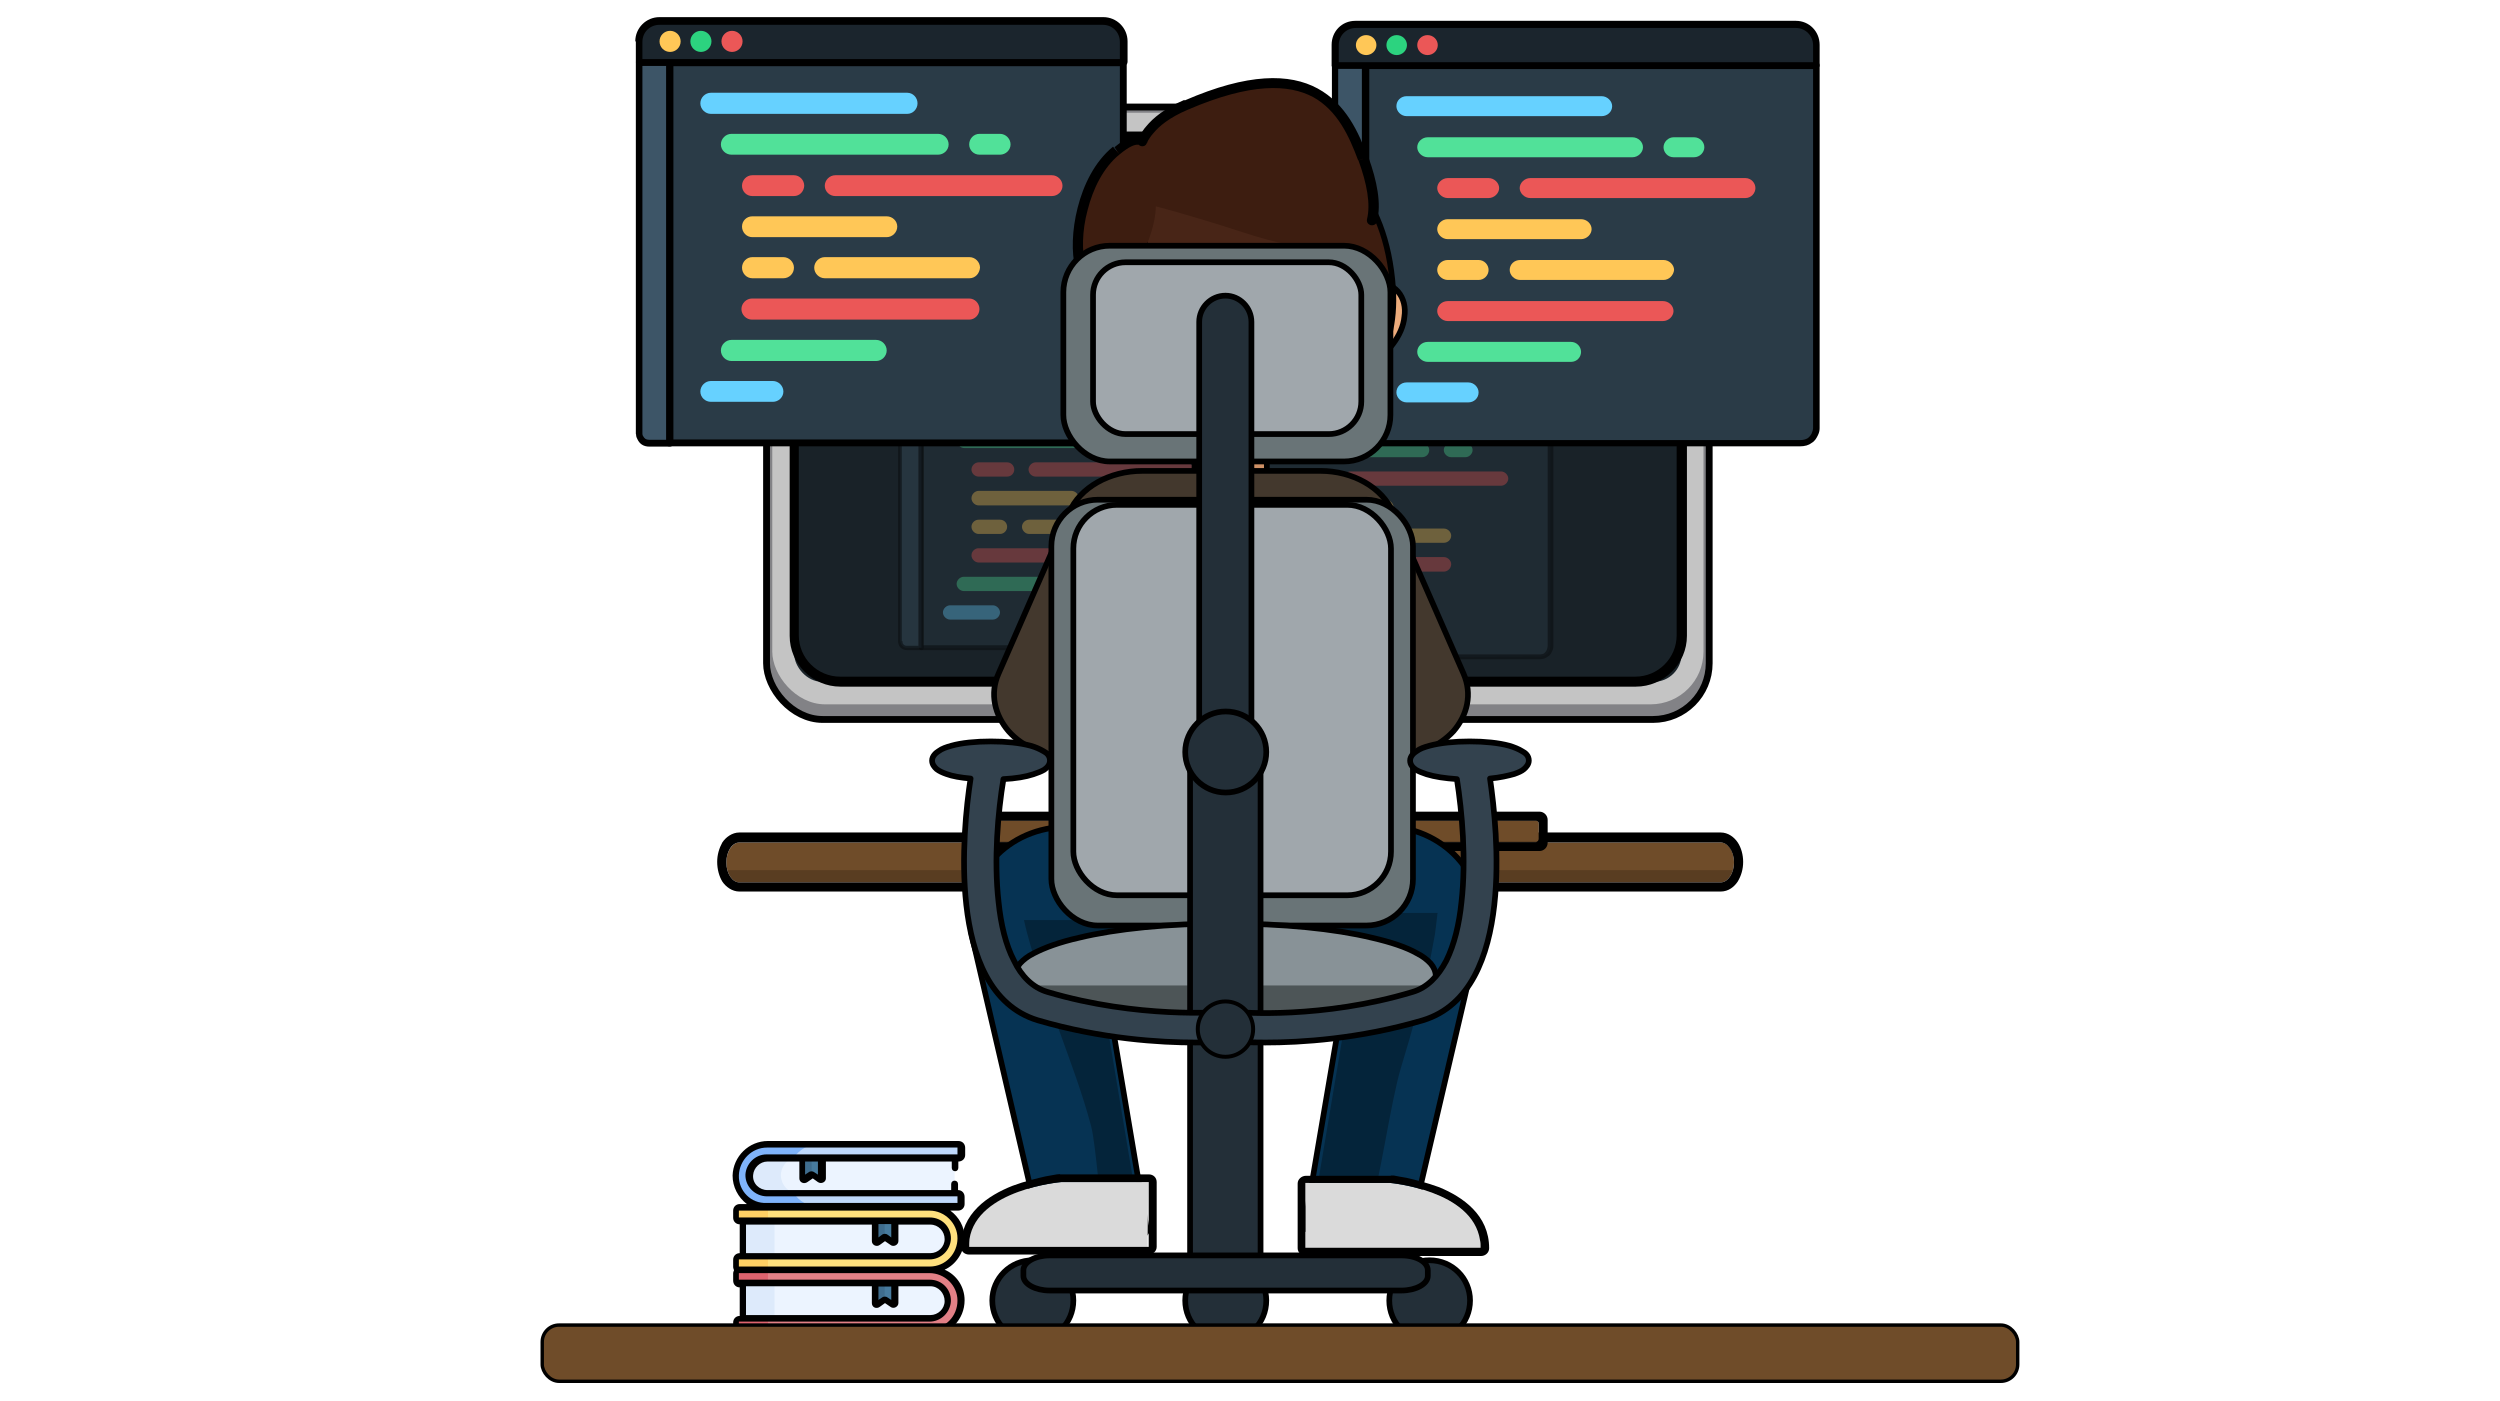 <svg version="1.2" xmlns="http://www.w3.org/2000/svg" viewBox="0 0 876 491" width="876" height="491"><defs><clipPath clipPathUnits="userSpaceOnUse" id="cp1"><path d="m0 0h876v491h-876z"/></clipPath></defs><style>.a{fill:#6f4c29}.b{opacity:.2}.c{fill:#828286;stroke:#000;stroke-width:2.4}.d{fill:#c4c4c4}.e{fill:#192228}.f{opacity:.6;fill:#2a3b47}.g{opacity:.6}.h{opacity:.6;fill:#3d5567}.i{opacity:.6;fill:#1b252d}.j{opacity:.6;fill:#66d1ff}.k{opacity:.6;fill:#51e199}.l{opacity:.6;fill:#eb5757}.m{opacity:.6;fill:#ffc757}.n{opacity:.6;fill:#2cd37f}.o{fill:#2a3b47}.p{fill:#3d5567}.q{fill:#1b252d}.r{fill:#66d1ff}.s{fill:#51e199}.t{fill:#eb5757}.u{fill:#ffc757}.v{fill:#2cd37f}.w{fill:#063353;stroke:#000;stroke-linejoin:round;stroke-width:2}.x{opacity:.3}.y{fill:#dadada}.z{fill:#edac7c}.A{fill:#f7a588}.B{fill:#cf9166}.C{fill:#edac7c;stroke:#000;stroke-linejoin:round;stroke-width:2}.D{fill:none;stroke:#000;stroke-linejoin:round;stroke-width:2}.E{fill:#482517}.F{fill:#3d1d10;stroke:#000;stroke-linejoin:round;stroke-width:2}.G{fill:#3d1d10}.H{fill:#43382d;stroke:#000;stroke-linejoin:round;stroke-width:2}.I{fill:#697477;stroke:#000;stroke-linejoin:round;stroke-width:2}.J{fill:#a0a7ac;stroke:#000;stroke-linejoin:round;stroke-width:2}.K{fill:#889297;stroke:#000;stroke-linejoin:round;stroke-width:2}.L{fill:#4d5557}.M{fill:#232f38;stroke:#000;stroke-linejoin:round;stroke-width:2}.N{fill:#33424e;stroke:#000;stroke-linejoin:round;stroke-width:2}.O{fill:#232f38;stroke:#000;stroke-linejoin:round;stroke-width:1.4}.P{fill:#ecf4ff}.Q{fill:#ddeafb}.R{fill:#477b9e}.S{fill:#3f6d8e}.T{fill:#bed8fb}.U{fill:#7fb3fa}.V{fill:#ffe07d}.W{fill:#ffd064}.X{fill:#e28086}.Y{fill:#dd636e}.Z{fill:#6f4c29;stroke:#000;stroke-width:1.2}</style><g clip-path="url(#cp1)"><path class="a" d="m254.5 302.2c0-3.8 2.1-7 4.6-7h343.8c2.7 0 4.7 3.2 4.7 7 0 3.9-2.2 7-4.7 7h-343.8c-2.5 0-4.6-3.1-4.6-7z"/><path fill-rule="evenodd" d="m251.3 302c0-2.5 0.7-4.8 1.8-6.8 1.2-1.8 3.4-3.5 6-3.5h343.8c2.7 0 4.8 1.7 6 3.5 1.2 1.8 1.9 4.3 1.9 6.8 0 2.6-0.7 4.9-1.9 6.9-1.2 1.8-3.2 3.5-6 3.5h-343.8c-2.6 0-4.8-1.7-6-3.5-1.1-1.8-1.8-4.3-1.8-6.9zm356.3 0.2c0-3.8-2.2-7-4.7-7h-343.8c-2.6 0-4.6 3.2-4.6 7 0 3.9 2.1 7 4.6 7h343.8c2.5 0 4.7-3.1 4.7-7z"/><path class="b" d="m607.2 304.9c-0.8 2.5-2.5 4.3-4.3 4.3h-343.8c-1.8 0-3.5-1.8-4.1-4.3z"/><rect class="a" x="344.1" y="287.5" width="195.1" height="7.5" rx="1"></rect><path fill-rule="evenodd" d="m340.9 287.3c0-1.6 1.3-2.9 2.9-2.9h195.6c1.6 0 2.9 1.3 2.9 2.9v8c0 1.6-1.3 2.9-2.9 2.9h-195.6c-1.6 0-2.9-1.3-2.9-2.9zm3.2 6.8c0 0.5 0.4 1 1 1h193.1c0.5 0 1-0.5 1-1v-5.5c0-0.6-0.5-1-1-1h-193.1c-0.6 0-1 0.4-1 1z"/><rect class="c" x="268.6" y="37.5" width="330.3" height="214.6" rx="19.7"></rect><rect class="d" x="270.6" y="39.5" width="326.3" height="207.3" rx="18.5"></rect><rect class="e" x="278.3" y="47.7" width="310.9" height="191.2" rx="9.7"></rect><path fill-rule="evenodd" d="m276.8 63.9c0-9.8 8-17.8 17.9-17.8h278.5c9.8 0 17.9 8 17.9 17.8v158.9c0 9.8-8.1 17.8-17.9 17.8h-278.7c-9.8 0-17.8-8-17.8-17.8v-158.9zm17.6-14.7c-8 0-14.5 6.5-14.5 14.5v158.9c0 8 6.5 14.5 14.5 14.5h278.6c8 0 14.5-6.5 14.5-14.5v-158.7c0-8-6.5-14.5-14.5-14.5h-278.6z"/><g style="opacity:.6"><path class="f" d="m505.8 230.3h-72.8v-92.5h110.3v88c0 0 0.2 4.3-4 4.3-6.1 0-33.5 0.2-33.5 0.2z"/><path fill-rule="evenodd" class="g" d="m432.4 137.7c0-0.5 0.3-0.9 0.8-0.9h110.3c0.5 0 0.8 0.4 0.8 0.9v88.8c0 0.5-0.1 1.1-0.5 1.8-0.3 0.7-0.6 1.3-1.5 1.8-0.6 0.5-1.6 0.9-2.8 0.9h-106.3c-0.5 0-0.8-0.4-0.8-0.9zm73.4 91.6h33.5c0.9 0 1.5-0.1 1.9-0.5 0.3-0.3 0.6-0.6 0.8-1.1 0.2-0.5 0.3-1 0.3-1.4v-87.9h-108.6v90.8h72.1z"/><path class="h" d="m433.2 137.7v92.4h-5c-2.4 0-2.5-2.5-2.5-2.5v-89.9z"/><path fill-rule="evenodd" class="g" d="m424.8 137.7c0-0.5 0.4-0.9 0.9-0.9h7.5c0.5 0 0.8 0.4 0.8 0.9v92.4c0 0.5-0.3 0.9-0.8 0.9h-5c-1.5 0-2.5-0.9-2.9-1.7-0.1-0.3-0.3-0.8-0.3-1v-90.6zm1.7 89.9v0.2c0 0.2 0.1 0.3 0.1 0.7 0.2 0.3 0.7 0.8 1.4 0.8h4.2v-90.8h-5.9v89.1z"/><path class="i" d="m543.3 137.7h-117.8v-5c0-2.9 2.2-5 5-5h107.8c2.9 0 5 2.1 5 5z"/><path fill-rule="evenodd" class="g" d="m424.8 132.7c0-3.2 2.7-5.9 5.9-5.9h107.8c3.3 0 5.8 2.7 5.8 5.9v5c0 0.5-0.3 0.8-0.8 0.8h-117.8c-0.5 0-0.9-0.3-0.9-0.8zm5.9-4.2c-2.4 0-4.2 1.8-4.2 4.2v4.1h116.2v-4.1c0-2.4-1.9-4.2-4.2-4.2z"/><path class="j" d="m490.8 150.2h-47.8c-1.3 0-2.5-1.2-2.5-2.5 0-1.4 1.2-2.5 2.5-2.5h47.8c1.3 0 2.5 1.1 2.5 2.5 0 1.3-1 2.5-2.5 2.5z"/><path class="k" d="m498.3 160.2h-50.3c-1.3 0-2.5-1.2-2.5-2.5 0-1.3 1.2-2.5 2.5-2.5h50.3c1.3 0 2.5 1.2 2.5 2.5 0 1.3-1 2.5-2.5 2.5zm-15 50.1h-35.1c-1.3 0-2.5-1.2-2.5-2.5 0-1.4 1.2-2.5 2.5-2.5h35.1c1.3 0 2.5 1.1 2.5 2.5 0 1.3-1 2.5-2.5 2.5zm30.2-50.1h-5c-1.4 0-2.6-1.2-2.6-2.5 0-1.3 1.2-2.5 2.6-2.5h5c1.3 0 2.5 1.2 2.5 2.5 0 1.3-1.2 2.5-2.5 2.5z"/><path class="j" d="m458.2 220.3h-15c-1.3 0-2.5-1.2-2.5-2.5 0-1.4 1.2-2.5 2.5-2.5h15c1.4 0 2.5 1.1 2.5 2.5 0 1.3-1.1 2.5-2.5 2.5z"/><path class="l" d="m526 170.2h-52.8c-1.3 0-2.5-1.2-2.5-2.5 0-1.3 1.2-2.5 2.5-2.5h52.8c1.3 0 2.5 1.2 2.5 2.5 0 1.3-1.2 2.5-2.5 2.5z"/><path class="m" d="m485.8 180.2h-32.6c-1.3 0-2.5-1.1-2.5-2.5 0-1.3 1.2-2.5 2.5-2.5h32.6c1.3 0 2.5 1.2 2.5 2.5 0 1.4-1 2.5-2.5 2.5z"/><path class="l" d="m505.9 200.3h-52.7c-1.3 0-2.5-1.2-2.5-2.6 0-1.3 1.2-2.5 2.5-2.5h52.7c1.4 0 2.6 1.2 2.6 2.5 0 1.4-1.2 2.6-2.6 2.6z"/><path class="m" d="m505.9 190.2h-35c-1.3 0-2.5-1.1-2.5-2.5 0-1.3 1.2-2.5 2.5-2.5h35c1.4 0 2.6 1.2 2.6 2.5 0 1.4-1.2 2.5-2.6 2.5zm-45.2 0h-7.5c-1.3 0-2.5-1.1-2.5-2.5 0-1.3 1.2-2.5 2.5-2.5h7.5c1.4 0 2.5 1.2 2.5 2.5 0 1.4-1.1 2.5-2.5 2.5z"/><path class="l" d="m463.2 170.2h-10c-1.3 0-2.5-1.2-2.5-2.5 0-1.3 1.2-2.5 2.5-2.5h10c1.4 0 2.5 1.2 2.5 2.5 0 1.3-1.1 2.5-2.5 2.5z"/><circle class="m" cx="433.2" cy="132.7" r="2.5"/><circle class="n" cx="440.7" cy="132.7" r="2.5"/><circle class="l" cx="448.2" cy="132.7" r="2.5"/></g><g style="opacity:.6"><path class="f" d="m395.6 227.1h-72.7v-92.4h110.3v88.1c0 0 0.2 4.3-4 4.3z"/><path fill-rule="evenodd" class="g" d="m322 134.5c0-0.5 0.4-0.8 0.9-0.8h110.3c0.5 0 0.8 0.3 0.8 0.8v88.8c0 0.5-0.1 1.1-0.5 1.8-0.3 0.7-0.6 1.4-1.5 1.9-0.6 0.5-1.6 0.8-2.8 0.8h-106.3c-0.5 0-0.9-0.3-0.9-0.8zm73.6 91.7h33.6c0.8 0 1.5-0.1 1.8-0.5 0.5-0.3 0.7-0.6 0.9-1.1 0.1-0.5 0.3-0.9 0.3-1.4v-87.9h-108.7v90.8h72.1z"/><path class="h" d="m322.9 134.5v92.5h-5c-2.4 0-2.5-2.6-2.5-2.6v-89.9z"/><path fill-rule="evenodd" class="g" d="m314.5 134.5c0-0.5 0.4-0.8 0.9-0.8h7.5c0.5 0 0.8 0.3 0.8 0.8v92.5c0 0.5-0.3 0.8-0.8 0.8h-5c-1.5 0-2.5-0.8-2.9-1.7-0.1-0.3-0.3-0.8-0.3-1v-90.6zm1.7 90.1v0.2c0 0.1 0.1 0.3 0.1 0.6 0.2 0.4 0.7 0.9 1.4 0.9h4.1v-90.8h-5.8v89.1z"/><path class="i" d="m433.2 134.5h-117.8v-5c0-2.8 2.1-5 5-5h107.8c2.8 0 5 2.2 5 5z"/><path fill-rule="evenodd" class="g" d="m314.5 129.5c0-3.2 2.7-5.8 5.9-5.8h107.8c3.2 0 5.8 2.6 5.8 5.8v5c0 0.5-0.3 0.8-0.8 0.8h-117.8c-0.5 0-0.9-0.3-0.9-0.8zm5.9-4c-2.4 0-4.2 1.8-4.2 4.2v4.1h116.2v-4.1c0-2.4-1.9-4.2-4.2-4.2z"/><path class="j" d="m380.5 147h-47.8c-1.3 0-2.5-1.2-2.5-2.5 0-1.3 1.2-2.5 2.5-2.5h47.8c1.3 0 2.5 1.2 2.5 2.5 0.1 1.3-1 2.5-2.5 2.5z"/><path class="k" d="m388.1 157h-50.2c-1.3 0-2.5-1.1-2.5-2.5 0-1.3 1.2-2.5 2.5-2.5h50.2c1.4 0 2.5 1.2 2.5 2.5 0 1.4-1.1 2.5-2.5 2.5zm-15.2 50.1h-35.2c-1.3 0-2.5-1.2-2.5-2.5 0-1.3 1.2-2.5 2.5-2.5h35.2c1.4 0 2.5 1.2 2.5 2.5 0 1.3-1 2.5-2.5 2.5zm30.3-50.1h-5.1c-1.3 0-2.5-1.1-2.5-2.5 0-1.3 1.2-2.5 2.5-2.5h5.1c1.3 0 2.5 1.2 2.5 2.5 0 1.4-1.2 2.5-2.5 2.5z"/><path class="j" d="m347.9 217.1h-15c-1.3 0-2.5-1.2-2.5-2.5 0-1.3 1.2-2.5 2.5-2.5h15c1.3 0 2.5 1.2 2.5 2.5 0 1.3-1.2 2.5-2.5 2.5z"/><path class="l" d="m415.7 167h-52.8c-1.3 0-2.5-1.1-2.5-2.5 0-1.3 1.2-2.5 2.5-2.5h52.8c1.3 0 2.5 1.2 2.5 2.5 0 1.4-1.2 2.5-2.5 2.5z"/><path class="m" d="m375.4 177.1h-32.5c-1.3 0-2.5-1.2-2.5-2.5 0-1.4 1.2-2.6 2.5-2.6h32.5c1.4 0 2.6 1.2 2.6 2.6 0 1.3-1 2.5-2.6 2.5z"/><path class="l" d="m395.6 197.1h-52.7c-1.3 0-2.5-1.2-2.5-2.5 0-1.4 1.2-2.5 2.5-2.5h52.7c1.4 0 2.5 1.1 2.5 2.5 0 1.3-1.1 2.5-2.5 2.5z"/><path class="m" d="m395.6 187.1h-35c-1.3 0-2.5-1.2-2.5-2.5 0-1.4 1.2-2.5 2.5-2.5h35c1.4 0 2.5 1.1 2.5 2.5 0 1.3-1.1 2.5-2.5 2.5zm-45.2 0h-7.5c-1.3 0-2.5-1.2-2.5-2.5 0-1.4 1.2-2.5 2.5-2.5h7.5c1.4 0 2.5 1.1 2.5 2.5 0 1.3-1.1 2.5-2.5 2.5z"/><path class="l" d="m352.9 167h-10c-1.3 0-2.5-1.1-2.5-2.5 0-1.3 1.2-2.5 2.5-2.5h10c1.4 0 2.5 1.2 2.5 2.5 0 1.4-1.1 2.5-2.5 2.5z"/><circle class="m" cx="322.9" cy="129.5" r="2.5"/><circle class="n" cx="330.4" cy="129.5" r="2.5"/><circle class="l" cx="337.9" cy="129.5" r="2.5"/></g><path class="o" d="m339.6 155.2h-105v-133.5h159v127.2c0 0 0.2 6.3-5.6 6.3z"/><path fill-rule="evenodd" d="m233.4 21.9c0-0.7 0.5-1.2 1.2-1.2h159c0.7 0 1.2 0.5 1.2 1.2v128.1c0 0.7-0.3 1.7-0.7 2.5-0.3 1-1 2-2.1 2.7-1 0.8-2.4 1.2-4.2 1.2h-153.4c-0.6 0-1.1-0.5-1.1-1.2v-133.3zm154.5 132.1c1.2 0 2.2-0.3 2.7-0.6 0.6-0.5 1-1 1.3-1.7 0.3-0.7 0.5-1.3 0.5-1.8v-126.7h-156.5v130.8z"/><path class="p" d="m234.8 21.9v133.5h-7.2c-3.3 0-3.7-3.7-3.7-3.7v-129.8z"/><path fill-rule="evenodd" d="m222.8 21.9c0-0.7 0.5-1.2 1.1-1.2h10.9c0.6 0 1.1 0.5 1.1 1.2v133.5c0 0.6-0.5 1.1-1.1 1.1h-7.2c-2.3 0-3.5-1.1-4.2-2.5-0.3-0.5-0.5-1.1-0.5-1.5 0-0.1 0-0.3-0.1-0.5zm2.3 130.2c0 0.3 0.2 0.7 0.3 0.8 0.4 0.7 0.9 1.2 2 1.2h6v-131h-8.3z"/><path class="q" d="m393.8 21.9h-169.9v-7.2c0-4 3.2-7.2 7.2-7.2h155.5c4 0 7.2 3.2 7.2 7.2z"/><path fill-rule="evenodd" d="m222.6 14.5c0-4.7 3.8-8.5 8.5-8.5h155.5c4.7 0 8.5 3.8 8.5 8.5v7.2c0 0.7-0.5 1.2-1.1 1.2h-170.1c-0.6 0-1.1-0.5-1.1-1.2v-7.2zm8.5-5.8c-3.4 0-6 2.6-6 6v6h167.3v-6c0-3.4-2.6-6-6-6z"/><path class="r" d="m317.9 39.9h-68.8c-2 0-3.7-1.7-3.7-3.7 0-2 1.7-3.7 3.7-3.7h68.8c2 0 3.6 1.7 3.6 3.7 0 2-1.6 3.7-3.6 3.7z"/><path class="s" d="m328.7 54.2h-72.4c-2 0-3.7-1.6-3.7-3.6 0-2 1.7-3.7 3.7-3.7h72.4c2 0 3.7 1.7 3.7 3.7 0 2-1.7 3.6-3.7 3.6zm-21.7 72.3h-50.7c-2 0-3.7-1.7-3.7-3.7 0-2 1.7-3.7 3.7-3.7h50.7c2 0 3.7 1.7 3.7 3.7 0 2-1.7 3.7-3.7 3.7zm43.4-72.3h-7.2c-2 0-3.6-1.6-3.6-3.6 0-2 1.6-3.7 3.6-3.7h7.2c2 0 3.7 1.7 3.7 3.7 0 2-1.7 3.6-3.7 3.6z"/><path class="r" d="m270.8 140.8h-21.7c-2 0-3.7-1.6-3.7-3.6 0-2 1.7-3.7 3.7-3.7h21.7c2 0 3.7 1.7 3.7 3.7 0 2-1.7 3.6-3.7 3.6z"/><path class="t" d="m368.6 68.7h-75.9c-2 0-3.7-1.6-3.7-3.6 0-2 1.7-3.7 3.7-3.7h75.9c2 0 3.7 1.7 3.7 3.7 0 2-1.7 3.6-3.7 3.6z"/><path class="u" d="m310.7 83.1h-47.1c-2 0-3.6-1.7-3.6-3.7 0-2 1.6-3.6 3.6-3.6h47.1c2 0 3.7 1.6 3.7 3.6 0 2-1.7 3.7-3.7 3.7z"/><path class="t" d="m339.6 112h-76.1c-2 0-3.7-1.7-3.7-3.7 0-2 1.7-3.7 3.7-3.7h76.1c2 0 3.6 1.7 3.6 3.7 0 2-1.6 3.7-3.6 3.7z"/><path class="u" d="m339.7 97.5h-50.7c-2 0-3.7-1.7-3.7-3.7 0-2 1.7-3.7 3.7-3.7h50.7c2 0 3.7 1.7 3.7 3.7-0.2 2.1-1.7 3.7-3.7 3.7zm-65.2 0h-10.9c-2 0-3.6-1.7-3.6-3.7 0-2 1.6-3.7 3.6-3.7h10.9c2 0 3.7 1.7 3.7 3.7 0 2.1-1.7 3.7-3.7 3.7z"/><path class="t" d="m278.2 68.7h-14.6c-2 0-3.6-1.6-3.6-3.6 0-2 1.6-3.7 3.6-3.7h14.6c2 0 3.6 1.7 3.6 3.7-0.1 2-1.6 3.6-3.6 3.6z"/><circle class="u" cx="234.8" cy="14.5" r="3.7"/><circle class="v" cx="245.6" cy="14.5" r="3.7"/><circle class="t" cx="256.5" cy="14.5" r="3.7"/><path class="o" d="m582.7 155.4h-104.1v-132.4h157.9v126c0 0 0.1 6.4-5.7 6.4z"/><path fill-rule="evenodd" d="m477.4 22.9c0-0.7 0.5-1.2 1.2-1.2h157.9c0.6 0 1.1 0.5 1.1 1.2v127.1c0 0.7-0.1 1.5-0.6 2.5-0.5 1-1 2-2.2 2.7-1 0.8-2.4 1.2-4.2 1.2h-152.2c-0.7 0-1.2-0.5-1.2-1.2v-132.3zm153.4 131.3c1.3 0 2-0.3 2.7-0.7 0.6-0.5 1-1 1.3-1.6 0.3-0.7 0.5-1.4 0.5-1.9v-125.8h-155.5v130z"/><path class="p" d="m478.6 22.9v132.5h-7.2c-3.3 0-3.7-3.5-3.7-3.5v-128.9h10.9z"/><path fill-rule="evenodd" d="m466.7 22.9c0-0.7 0.5-1.2 1.2-1.2h10.7c0.6 0 1.1 0.5 1.1 1.2v132.5c0 0.6-0.5 1.1-1.1 1.1h-7.2c-2.3 0-3.5-1.1-4.2-2.5-0.3-0.5-0.5-1.1-0.5-1.5zm2.4 128.9v0.3c0 0.3 0.1 0.7 0.3 0.8 0.3 0.7 0.8 1.2 2 1.2h5.8v-130h-8.3v127.7z"/><path class="q" d="m636.5 22.9h-168.6v-7.2c0-4 3.2-7.2 7.2-7.2h154.3c4 0 7.2 3.2 7.2 7.2v7.2z"/><path fill-rule="evenodd" d="m466.6 15.7c0-4.7 3.6-8.4 8.3-8.4h154.4c4.6 0 8.3 3.7 8.3 8.4v7.2c0 0.6-0.5 1.1-1.1 1.1h-168.8c-0.6 0-1.1-0.5-1.1-1.1zm8.5-5.9c-3.4 0-6 2.7-6 6v6h166.2v-6c0-3.3-2.7-6-6-6z"/><path class="r" d="m561.2 40.7h-68.3c-2 0-3.6-1.7-3.6-3.5 0-2 1.6-3.5 3.6-3.5h68.3c2 0 3.7 1.7 3.7 3.5 0 2-1.7 3.5-3.7 3.5z"/><path class="s" d="m572 55.1h-71.7c-2 0-3.7-1.7-3.7-3.5 0-1.9 1.7-3.5 3.7-3.5h71.7c2 0 3.7 1.6 3.7 3.5 0 1.8-1.7 3.5-3.7 3.5zm-21.5 71.7h-50.2c-2 0-3.7-1.6-3.7-3.5 0-2 1.7-3.5 3.7-3.5h50.2c2 0 3.5 1.7 3.5 3.5 0 1.9-1.5 3.5-3.5 3.5zm43.1-71.7h-7.2c-2 0-3.5-1.7-3.5-3.5 0-1.9 1.7-3.5 3.5-3.5h7.2c2 0 3.6 1.6 3.6 3.5 0 1.8-1.6 3.5-3.6 3.5z"/><path class="r" d="m514.5 141h-21.6c-2 0-3.6-1.7-3.6-3.5 0-2 1.6-3.5 3.6-3.5h21.6c2 0 3.6 1.7 3.6 3.5 0 2-1.6 3.5-3.6 3.5z"/><path class="t" d="m611.6 69.4h-75.4c-2 0-3.7-1.7-3.7-3.5 0-1.8 1.7-3.5 3.7-3.5h75.4c2 0 3.5 1.7 3.5 3.5 0 1.8-1.5 3.5-3.5 3.5z"/><path class="u" d="m554 83.8h-46.7c-2 0-3.7-1.7-3.7-3.5 0-1.9 1.7-3.5 3.7-3.5h46.7c2 0 3.7 1.6 3.7 3.5 0 1.8-1.7 3.5-3.7 3.5z"/><path class="t" d="m582.7 112.5h-75.4c-2 0-3.7-1.7-3.7-3.5 0-2 1.7-3.5 3.7-3.5h75.4c2 0 3.7 1.6 3.7 3.5 0 1.8-1.7 3.5-3.7 3.5z"/><path class="u" d="m582.9 98.1h-50.2c-2.1 0-3.7-1.7-3.7-3.5 0-2 1.6-3.5 3.7-3.5h50.2c2 0 3.7 1.7 3.7 3.5-0.2 1.8-1.7 3.5-3.7 3.5zm-64.8 0h-10.8c-2 0-3.7-1.7-3.7-3.5 0-2 1.7-3.5 3.7-3.5h10.8c2 0 3.5 1.7 3.5 3.5 0 1.8-1.5 3.5-3.5 3.5z"/><path class="t" d="m521.6 69.4h-14.3c-2 0-3.7-1.7-3.7-3.5 0-1.8 1.7-3.5 3.7-3.5h14.3c2 0 3.7 1.7 3.7 3.5 0 1.8-1.7 3.5-3.7 3.5z"/><ellipse class="u" cx="478.7" cy="15.8" rx="3.6" ry="3.5"/><ellipse class="v" cx="489.4" cy="15.8" rx="3.6" ry="3.5"/><ellipse class="t" cx="500.2" cy="15.8" rx="3.6" ry="3.5"/><path fill-rule="evenodd" class="w" d="m427.8 289.7h57.6q0.9 0 1.8 0l-61 1.5c0-0.8 0.8-1.5 1.6-1.5zm60.8 0.2l-62.4 1.3v42.6c0 0.8 0.8 1.5 1.6 1.5h45.4l-16 93.9c0 0.5 0 0.8 0.4 1.3 0.3 0.4 0.8 0.5 1.3 0.5h33.9c0.8 0 1.5-0.5 1.6-1.1l23.6-101c4.8-18.5-8.9-37.2-29.6-39.2h-1.2q0.6 0.1 1.4 0.2z"/><path fill-rule="evenodd" class="w" d="m431.2 289.5c1 0 1.7 0.7 1.7 1.5v43.3c0 0.8-0.7 1.5-1.7 1.5h-45.4l16 94.9c0 0.5 0 1-0.3 1.3-0.4 0.4-0.9 0.6-1.4 0.6h-33.8c-0.9 0-1.5-0.6-1.7-1.2l-23.7-102c-4.8-18.7 8.8-37.5 29.5-39.5zm-60.7 0.1c1.2-0.1 2.2-0.1 3.2-0.1zm60.7-0.2h-57.6zm0 0h-57.5z"/><path class="x" d="m459.6 427.7l16.1-95.8h-47.4v-12h75.5c-0.2 0.3-0.2 0.7-0.2 1-0.2 1.3-0.3 2.8-0.5 4.2 0 0.3-0.2 1.1-0.3 2.3l-1.5 8c-2.9 13-6.5 25.9-10.4 38.7-3.6 11.9-7.5 40.4-11.3 52.3-0.2 0.3-0.2 0.6-0.4 1z"/><path class="x" d="m431.2 334.4h-47.4l16.2 96.8h-12.7c-1.8-6.7-3.2-30-5-36.7-3-11.3-7.2-22.4-11.2-33.5-4-11.4-8.2-22.7-11.3-34.4-0.4-1.5-0.7-2.9-1-4.2h72.4z"/><path class="y" d="m457.4 414.5h29.7c0 0 31.7 2.9 31.7 22.7h-61.4z"/><path  d="m487.4 411.9l-0.3 2.6h-29.7v22.7h61.4c0-1 0-1.8-0.2-2.6-2.6-17.6-31.5-20.1-31.5-20.1l0.3-2.6h0.5c0.4 0 0.7 0 1 0.1 0.9 0.2 2.2 0.4 3.9 0.7 3.1 0.7 7.1 1.7 11.5 3.3 8.2 3.4 17.5 9.7 17.5 21.4 0 1.5-1.3 2.7-2.8 2.7h-61.4c-1.5 0-2.9-1.2-2.9-2.7v-22.7c0-1.5 1.4-2.7 2.9-2.7h29.7c0-0.1 0.1-0.1 0.1-0.1z"/><path class="y" d="m402.1 436.9h-62.9c0-19.9 32.6-22.7 32.6-22.7h30.5z"/><path  d="m371.6 411.5h30.9c1.7 0 2.8 1.2 2.8 2.7v22.7c0 1.5-1.3 2.7-2.8 2.7h-62.9c-1.7 0-2.9-1.2-2.9-2.7 0-11.7 9.5-18 18.1-21.4 4.3-1.6 8.5-2.6 11.6-3.3 1.7-0.3 2.9-0.5 3.9-0.7 0.5 0 0.8-0.1 1.1-0.1-0.1 0.1 0 0.1 0.2 0.1l0.3 2.7c0 0-29.5 2.5-32.2 20-0.1 0.9-0.1 1.9-0.1 2.7h62.9v-22.7h-30.6z"/><path class="z" d="m396.3 119.1c-15 3.7-23.7-18.8-15.5-25 8.3-6.2 15.5 5.2 15.5 5.2z"/><path class="A" d="m396.3 106.8v10.2c-12.8 1-18.2-17.2-12.2-19 4.9-1.4 10 5.3 12.2 8.8z"/><path class="B" d="m381.5 100.6v-0.6c0-0.4 0-0.7 0.1-1 0-0.4 0.4-0.9 0.7-1.2 0.2-0.2 0.3-0.3 0.7-0.5 0.1 0 0.3-0.2 0.5-0.2h0.5c0.1-0.1 0.3-0.1 0.5-0.1 0.1-0.2 0.3-0.2 0.5-0.2h1q1 0 2 0.5c0.6 0.3 1.3 0.7 1.8 1 1 0.8 2 1.7 2.8 2.7 0.5 0.3 0.9 0.8 1.2 1.3 0.3 0.5 0.7 1 0.8 1.3 0.5 0.9 0.9 1.7 1 2.2 0.2 0.5 0.4 0.8 0.4 0.8 0 0-0.9-1-2.2-2.3l-2.3-2.3c-0.5-0.4-0.9-0.9-1.4-1.2l-1.5-1c-1-0.7-2-1.2-3-1.3h-1.5c-0.1 0.1-0.1 0.1-0.3 0.1-0.2 0.2-0.3 0.2-0.5 0.4-0.7 0.5-1.2 1.1-1.3 1.6-0.2 0.4-0.4 0.5-0.4 0.7v0.2z"/><path class="C" d="m471.2 104.6c0-0.1 0.2-0.1 0.2-0.1l0.3-0.4 1.2-1.1c1-0.9 2.5-2 4.2-2.9 1.6-0.8 3.8-1.5 6-1.3 2.3 0.2 4.7 1.2 6.7 3.3 2.1 2.4 2.8 5.7 2.3 8.9-0.3 3.3-1.8 6.6-4 9.5-4.2 5.8-11.7 10-19.7 6.5-0.7-0.3-1.2-1-1-1.8l3.5-19.6c0.2-0.3 0.3-0.6 0.5-0.8l1.3 1.2c-1.3-1.2-1.3-1.2-1.5-1.4z"/><path class="A" d="m484.9 106.6c5.5 3-3 19.9-15.3 16.7l1.8-10c2.7-3.2 9-8.8 13.5-6.7z"/><path class="B" d="m486.6 110.6v-0.1c0-0.2 0-0.4-0.2-0.7-0.1-0.5-0.5-1.3-1-1.8-0.1-0.2-0.3-0.4-0.5-0.4-0.1 0-0.1-0.1-0.3-0.1h-0.2c-0.1 0-0.3 0-0.3-0.2h-1c-1 0-2.2 0.3-3.2 0.8-0.5 0.2-1.2 0.5-1.7 0.9l-1.5 1c-1 0.6-1.8 1.3-2.6 1.8-1.5 1.2-2.5 2-2.5 2 0 0 0.1-0.3 0.5-0.8 0.3-0.5 0.8-1.2 1.3-1.9 0.3-0.3 0.7-0.8 1-1.1 0.3-0.4 0.8-0.9 1.3-1.2 1-0.8 2-1.5 3.4-2.2 0.6-0.3 1.3-0.5 2-0.6 0.7-0.2 1.3-0.2 2.2-0.2h0.5c0.1 0 0.3 0 0.5 0.2 0.1 0 0.3 0.1 0.5 0.1 0.1 0 0.3 0.2 0.5 0.2l0.1 0.2h0.4c0.1 0.1 0.3 0.1 0.3 0.3 0.2 0.2 0.5 0.5 0.5 0.7 0.3 0.5 0.5 1 0.5 1.3v1c0 0.3 0 0.5-0.2 0.7-0.1 0-0.3 0.1-0.3 0.1z"/><path class="z" d="m420.7 135.5h20.7c0 0 0.8 32.5 1 32.5 0 0-1.5 6.6-10.7 6.7-9.2 0.2-11.5-6.7-11.5-6.7 0.1-0.1 0.5-32.5 0.5-32.5z"/><path fill-rule="evenodd" class="B" d="m420.7 133.8h20.7c1 0 1.6 0.7 1.6 1.7v1.3c0 0.9 0 2.2 0.2 3.7 0 3 0.2 7.2 0.3 11.2 0.2 4 0.2 8.2 0.4 11.2 0 1.5 0 2.8 0.1 3.6v2.4c-0.1 0.1-0.1 0.5-0.3 1-0.3 0.6-0.8 1.6-1.8 2.6-1.9 2.1-5 3.9-10 4.1-5.1 0.1-8.4-1.9-10.4-3.7-1-1-1.7-2-2.2-2.7l-0.5-1c0-0.2-0.1-0.2-0.1-0.3v-0.2l1.5-0.5c0.5 1.1 3.2 6.7 11.5 6.5 6.3-0.1 9.2-3.2 10.2-5.2l-22.9-34c0-1 0.8-1.7 1.7-1.7zm-0.5 34.4q0-0.2 0-0.2l-1.2-32.5 1.3 32.7zm-1.2-32.7v5c0 2-0.1 4.5-0.1 7.2zm-0.2 20l-0.2 12.4v-5c0-2.1 0.1-4.7 0.2-7.4zm0-3.8q0-2 0-3.9zm0 0q0 1.9 0 3.7zm1.3 16.4l-1.6 0.5c0-0.2-0.2-0.5 0-0.7zm-1.2-32.5l-0.5 32.4zm1.2 32.5l-1.7-0.2z"/><path class="D" d="m419 135.5c0-1 0.8-1.7 1.7-1.7h20.7c1 0 1.6 0.7 1.6 1.7h-1.6 1.6v1.3c0 0.9 0 2.2 0.2 3.7 0 3 0.2 7.2 0.3 11.2 0.2 4 0.2 8.2 0.4 11.2 0 1.5 0 2.8 0.1 3.6v1.9l-1.6-0.4 1.6 0.4v0.5c-0.1 0.1-0.1 0.5-0.3 1-0.3 0.6-0.8 1.6-1.8 2.6-1.9 2.1-5 3.9-10 4.1-5.1 0.1-8.4-1.9-10.4-3.7-1-1-1.7-2-2.2-2.7l-0.5-1c0-0.2-0.1-0.2-0.1-0.3v-0.2l1.6-0.5zm0 0l-0.5 32.4zm1.2 32.5l-1.7 0.5c0-0.1-0.1-0.5 0-0.6zm-1.1-32.6l22.8 34.1c-1 2-3.8 5-10.1 5.1-9.2 0.2-11.6-6.6-11.6-6.6zm0 0h1.7zm0 0v5c0 3-0.2 7-0.2 11.1 0 4.1-0.1 8.2-0.1 11.2v5zm1.1 32.6l-1.6-0.2"/><path class="B" d="m422 140.7l20.7 1.8c0 0-0.2 4.2-0.2 7.7 0 0.5-6 0.8-6.6 1-5.2 0.3-10.1-0.7-14.9-2.3 0.3-3.7 1-8.2 1-8.2z"/><path class="E" d="m392 89.6c1.6-14.3 9.1-27.4 23.8-31.7 7.5-2.2 15.6-2.3 23.2-1.5 7.7 0.8 15.7 2 22.7 5.3 12.4 6 10 12.6 10.2 25.9 0 1.3 8.2 8.3 8 9.7-0.2 3-0.2 5.8-0.5 8.8-0.8 6.7-2.5 13.4-5.2 19.4-3.3 7.5-8.3 14.2-15.1 18.8-3.9 2.7-8.4 4.6-12.9 5.7-7.5 2-14.7 2.2-22.2 0.2-5.2-1.3-10-3.5-14.3-6.5-7.2-5-12.4-12.4-15.2-20.5-2.4-6.9-3.4-14.2-3.4-21.4 0-4 0.4-8 1-11.9-0.3 0-0.3-0.1-0.1-0.3zm-0.9 0.5c0 0-0.1-5.7 0.5-12.8-0.6 7.3-0.5 12.8-0.5 12.8z"/><path fill-rule="evenodd" class="F" d="m408.7 145.3c-11.4-4.8-18.7-11.5-22.9-19-4.2-7.5-5.3-15.8-4.7-24 1.5-16.4 10.4-32.7 16.9-42.6zm65.4-82.2c7.7 8.6 12.8 21 14 37.8 0.8 12.4-2 22.1-7.3 29.6-5.4 7.5-12.9 12.5-21.4 15.7-16.7 6.3-37.2 5-50.7-0.9zm-27.6-15.8c10.1 2.2 19.9 7.2 27.6 15.8zm-29.1 0.7c8.7-2.3 19.1-2.8 29.1-0.7zm-19.7 11.9c3.7-5.4 10.8-9.5 19.5-11.9zm10.9 85.6l65.4-82.2zm65.4-82.3l-27.5-15.9zm-27.6-15.8l-29 0.7z"/><path class="G" d="m388.8 110c0 0-6.5-2-10.2-16.4-2.5-9.8 0.4-30.7 12.5-40.7 7.2-5.8 9.2-3.2 9.2-3.2 0 0 1.8-7 15.4-13 44.4-19.2 55.5 1.7 61.9 18.9 8.7 23.5 4.3 41-42.1 25.8-18.7-6.1-30.5-9.1-30.5-9.1 0 0 0.2 6-3.7 14.6-3.7 8.7-12.7 18.1-12.7 18.1"/><path fill-rule="evenodd" d="m376.8 93.9c-1.4-5.3-1.2-13.3 0.8-21.1 2-7.9 5.9-16.1 12.4-21.4l2.3 2.7c-5.7 4.6-9.3 12-11.2 19.5-2 7.3-2 14.8-0.8 19.3zm13.7-42.3c3.6-3 6.3-4.2 8.3-4.2q0.4 0 0.7 0c0.5-0.9 1.1-2 2.2-3.2 2.3-2.8 6.3-6.2 13.3-9.2l0.1 0.2c22.3-9.7 36.8-9.5 46.6-4.2 9.9 5.4 14.4 15.4 17.6 24.1l-3.4 1.1c-3.2-8.6-7.3-17.5-15.8-22.2-8.5-4.5-21.7-5.1-43.8 4.4-6.6 2.8-10.1 5.8-12.1 8.2-1 1.1-1.5 2-1.9 2.6-0.1 0.4-0.3 0.5-0.3 0.7v0.2l-0.1-0.1c-0.2 0.6-0.6 1.1-1.2 1.2-0.6 0.2-1.4-0.1-1.7-0.5h-0.5c-0.9 0-2.7 0.5-6.2 3.4zm89.8 27.3c-1-0.3-1.5-1.1-1.3-2.1 1.3-5.2 0-12.4-3-20.6l3.5-1.1c3 8.3 4.6 16.3 3 22.5-0.2 1-1.2 1.5-2.2 1.3zm-92 32.6h-0.1c-0.2 0-0.2-0.2-0.4-0.2-0.3 0-0.6-0.3-1-0.5-0.8-0.5-1.8-1.2-3-2.5-2.3-2.5-5-6.8-6.8-14.4l3.5-0.8c1.8 7 4.2 10.9 6 12.9 0.8 1.1 1.7 1.6 2.2 2 0.1 0.1 0.3 0.3 0.5 0.3h0.1l-0.5 1.7c-0.5 1.6-0.5 1.6-0.5 1.5zm14.9-23.9c-2 4.5-5.3 9-8 12.5-1.4 1.7-2.5 3.2-3.5 4.2l-1.5 1.5v0.2l-2.7-2.4 0.3-0.3c0.2-0.3 0.5-0.7 1-1.2q1.5-1.5 3.5-4c2.7-3.3 5.7-7.8 7.6-11.8zm74.4-32.1l1.7-0.6zm-99 37.8l1.7-0.5zm12.5-40.7l1.1 1.4zm24.6-16.1l-0.7-1.6z"/><path class="H" d="m400.3 165h62.4c11.2 0 21.6 5.7 25.4 14.6l24.7 56.4c3.2 7.3 1.3 14.6-3.5 20.2-4.9 5.3-12.7 9-21.9 9h-112.1c-9.2 0-17-3.5-21.9-9-4.8-5.6-6.7-13.1-3.5-20.2l24.7-56.4c3.9-8.9 14.2-14.6 25.7-14.6z"/><rect class="I" x="368.4" y="175.1" width="126.7" height="149.2" rx="16.3"></rect><rect class="J" x="376.1" y="176.9" width="111.3" height="136.8" rx="15.3"></rect><rect class="I" x="372.6" y="86.1" width="114.6" height="75.6" rx="16.3"></rect><rect class="J" x="383" y="91.9" width="94" height="60.2" rx="11.4"></rect><path class="K" d="m378 355.6c-6.6-1.5-12.1-3.3-15.9-5.5-2-1-3.5-2.2-4.7-3.5-1.1-1.3-1.8-2.8-1.8-4.5 0-1.7 0.7-3.2 1.8-4.5 1.2-1.3 2.7-2.5 4.7-3.5 3.8-2 9.2-4 15.9-5.5 13.1-3.2 31.3-5 51.4-5 20 0 38.2 1.8 51.4 5 6.5 1.5 12 3.3 15.8 5.5 2 1 3.5 2.2 4.7 3.5 1.1 1.3 1.8 2.8 1.8 4.5 0 1.7-0.7 3.2-1.8 4.5-1.2 1.3-2.7 2.5-4.7 3.5-3.8 2-9.2 4-15.8 5.5-13.2 3.2-31.4 5-51.4 5-20.1 0-38.3-2-51.4-5z"/><path class="L" d="m500.4 345.3c-6.6 7.8-35.8 13.7-70.9 13.7-35 0-64.4-5.9-70.9-13.7z"/><path class="M" d="m418.7 445.1c-0.9 0-1.7-0.7-1.7-1.7v-173.7c0-6.9 5.5-12.4 12.4-12.4 6.8 0 12.3 5.5 12.3 12.4v173.7c0 0.8-0.7 1.7-1.7 1.7z"/><path class="M" d="m421.8 263.3c-0.8 0-1.6-0.6-1.6-1.6v-148.9c0-5 4.1-9.2 9.2-9.2 5 0 9.1 4.2 9.1 9.2v148.9c0 0.8-0.6 1.6-1.6 1.6z"/><path class="N" d="m431.4 363c0.1 0.5 0 1-0.4 1.3-0.3 0.3-0.6 0.7-1.1 0.7-0.5 0-4.6 0.3-11.1 0.3-12 0-32.8-1.2-55.2-7.8-16.7-5.1-23-22.7-25-40.4-1.9-16.9 0-34.6 1.5-44.3-3.4-0.3-6.4-0.8-8.5-1.6-1.4-0.5-2.5-1-3.4-1.7-0.8-0.7-1.6-1.7-1.6-3 0-1.5 1.3-2.7 2.3-3.3 1.2-0.9 2.7-1.4 4.5-1.9 3.5-1 8.5-1.5 13.8-1.5 5.4 0 10.2 0.5 13.9 1.5 1.8 0.5 3.3 1.2 4.5 1.9 1.2 0.6 2.3 1.6 2.3 3.3 0 1.5-1 2.5-2 3.2-1 0.6-2.3 1.1-3.8 1.6-2.7 0.9-6.3 1.5-10.5 1.7-1.9 11.4-3.4 28.2-1.7 43.1 0.8 7.8 2.5 15 5.4 20.5 2.6 5.5 6.6 9.5 11.8 11 31.7 9.4 60.6 7 61.4 7 1 0 1.7 0.7 1.9 1.5z"/><path class="N" d="m494.9 347.6c5.2-1.5 9-5.5 11.9-11 2.8-5.7 4.5-12.7 5.3-20.5 1.7-14.9 0.2-31.7-1.6-43.1-4.2-0.3-7.7-0.8-10.6-1.7-1.5-0.5-2.8-1-3.8-1.6-1-0.7-2-1.7-2-3.2 0-1.5 1.3-2.7 2.3-3.3 1.2-0.9 2.7-1.4 4.5-1.9 3.7-1 8.7-1.5 14.1-1.5 5.3 0 10.1 0.5 13.8 1.5 1.7 0.5 3.4 1.2 4.5 1.9 1.2 0.6 2.4 1.6 2.4 3.3 0 1.3-0.9 2.3-1.7 3-0.8 0.7-2 1.2-3.4 1.7-2.1 0.6-5.1 1.3-8.5 1.6 1.4 9.7 3.4 27.4 1.5 44.3-2 17.8-8.3 35.3-25 40.4-22.4 6.6-43 7.8-55.2 7.8-6.5 0-10.5-0.3-11-0.3-0.5 0-0.9-0.4-1.2-0.7-0.3-0.3-0.3-0.8-0.3-1.3l0.8-6.9c0.2-1 1-1.5 1.8-1.5 0.9 0.2 29.9 2.5 61.4-7z"/><path class="M" d="m429.5 469.9c-7.8 0-14.2-6.3-14.2-14.2 0-7.8 6.4-14.1 14.2-14.1 7.9 0 14.2 6.3 14.2 14.1 0 7.9-6.3 14.2-14.2 14.2zm0-192.2c-7.8 0-14.2-6.4-14.2-14.2 0-7.8 6.4-14.2 14.2-14.2 7.9 0 14.2 6.4 14.2 14.2 0 7.8-6.3 14.2-14.2 14.2z"/><circle class="O" cx="429.4" cy="360.6" r="9.7"/><path class="M" d="m361.9 469.9c-7.8 0-14.2-6.3-14.2-14.2 0-7.8 6.4-14.1 14.2-14.1 7.9 0 14.2 6.3 14.2 14.1 0 7.9-6.3 14.2-14.2 14.2zm139 0c-7.8 0-14.1-6.3-14.1-14.2 0-7.8 6.3-14.1 14.1-14.1 7.9 0 14.2 6.3 14.2 14.1 0 7.9-6.3 14.2-14.2 14.2z"/><path class="M" d="m500.3 445.1v2c0 2.8-4.2 5.1-9.2 5.1h-123.3c-5 0-9.2-2.3-9.2-5.1v-2c0-2.9 4.2-5.2 9.2-5.2h123.3c5.2 0 9.2 2.3 9.2 5.2z"/><path class="P" d="m268.6 405.4h65.9v12.8h-65.7c-3.6 0-6.4-2.7-6.6-6.2-0.1-3.5 2.9-6.5 6.4-6.5zm63.6 28.7c0 3.4-3 6.2-6.5 6.2h-65.8v-12.9h65.9c3.5 0 6.5 3.1 6.4 6.7zm0 21.9c0 3.3-3 6.2-6.5 6.2h-65.8v-12.9h65.9c3.5 0 6.5 3 6.4 6.7z"/><path fill-rule="evenodd" class="Q" d="m279.4 418.2h-10.8c-3.5 0-6.4-2.7-6.5-6.2-0.2-3.5 2.8-6.5 6.3-6.5h11.5c-3.5 0-6.3 2.9-6.3 6.5 0.2 3.3 2.7 6 5.8 6.2zm0.5 0q-0.2 0-0.5 0zm-20.1 9.2h11.6v12.8h-11.6zm0 21.9h11.6v12.8h-11.6z"/><path class="R" d="m287.6 405.2v7.5c0 0.5-0.5 0.8-0.8 0.5l-2.2-1.7c-0.2-0.1-0.5-0.1-0.7 0l-2.1 1.7c-0.4 0.2-0.9 0-0.9-0.5v-7.5z"/><path class="S" d="m284.4 411.4c-0.1 0-0.1 0.1-0.3 0.1l-2.2 1.7c-0.3 0.2-0.8 0-0.8-0.5v-7.5h3.3z"/><path class="R" d="m313.5 427v7.6c0 0.5-0.5 0.6-0.9 0.5l-2.1-1.7c-0.2-0.2-0.5-0.2-0.7 0l-2.2 1.7c-0.3 0.3-0.8 0-0.8-0.5v-7.6z"/><path class="S" d="m310 433.2c-0.2 0-0.2 0.2-0.4 0.2l-2.1 1.7c-0.4 0.1-0.9 0-0.9-0.5v-7.6h3.4z"/><path class="R" d="m313.5 449.1v7.5c0 0.5-0.5 0.7-0.9 0.5l-2.1-1.7c-0.2-0.2-0.5-0.2-0.7 0l-2.2 1.7c-0.3 0.3-0.8 0-0.8-0.5v-7.5z"/><path class="S" d="m310 455.2c-0.2 0-0.2 0.2-0.4 0.2l-2.1 1.7c-0.4 0.2-0.9 0-0.9-0.5v-7.5h3.4z"/><path class="T" d="m262.2 412c0.2 3.4 3 6 6.4 6h66.7c0.7 0 1.2 0.5 1.2 1.2v2.5c0 0.7-0.5 1.2-1.2 1.2h-66.9c-6 0-11-5-10.8-11.2 0.1-6 5.1-10.9 11.2-10.9h66.7c0.7 0 1.2 0.5 1.2 1.2v2.5c0 0.7-0.5 1.2-1.2 1.2h-66.9c-3.4 0-6.2 2.8-6.4 6.3z"/><path class="U" d="m287.1 422.9h-18.5c-6 0-11-5-10.9-11.2 0.2-6 5.2-10.9 11.2-10.9h18.4c-3.9 0-7.2 2-9.2 4.9h-9.5c-3.5 0-6.4 2.8-6.2 6.3 0.2 3.4 3 6 6.4 6h9.3c1.8 2.9 5.2 4.9 9 4.9z"/><path class="V" d="m325.8 427.5h-66.9c-0.7 0-1.2-0.5-1.2-1.1v-2.5c0-0.7 0.5-1.2 1.2-1.2h66.8c6 0 11 4.8 11.1 10.9 0.2 6.1-4.8 11.1-11 11.1h-66.9c-0.7 0-1.2-0.5-1.2-1.1v-2.5c0-0.7 0.5-1.2 1.2-1.2h66.8c3.3 0 6.1-2.7 6.3-6 0-3.5-2.8-6.4-6.2-6.4z"/><path class="W" d="m257.7 426.4v-2.5c0-0.7 0.5-1.2 1.2-1.2h11.4c-0.7 0-1.2 0.5-1.2 1.2v2.5c0 0.6 0.5 1.1 1.2 1.1h-11.4c-0.7 0-1.2-0.5-1.2-1.1zm12.6 18.3h-11.4c-0.7 0-1.2-0.5-1.2-1.1v-2.5c0-0.7 0.5-1.2 1.2-1.2h11.4c-0.7 0-1.2 0.5-1.2 1.2v2.5c0 0.6 0.5 1.1 1.2 1.1z"/><path class="X" d="m325.8 449.4h-66.9c-0.7 0-1.2-0.5-1.2-1.2v-2.5c0-0.6 0.5-1.1 1.2-1.1h66.8c6 0 11 4.8 11.1 10.8 0.2 6.2-4.8 11.2-11 11.2h-66.9c-0.7 0-1.2-0.5-1.2-1.2v-2.5c0-0.6 0.5-1.1 1.2-1.1h66.8c3.3 0 6.1-2.7 6.3-6.1 0-3.3-2.8-6.3-6.2-6.3z"/><path class="Y" d="m257.7 448.2v-2.5c0-0.6 0.5-1.1 1.2-1.1h11.4c-0.7 0-1.2 0.5-1.2 1.1v2.5c0 0.7 0.5 1.2 1.2 1.2h-11.4c-0.7 0-1.2-0.5-1.2-1.2zm12.6 18.4h-11.4c-0.7 0-1.2-0.5-1.2-1.2v-2.5c0-0.6 0.5-1.1 1.2-1.1h11.4c-0.7 0-1.2 0.5-1.2 1.1v2.5c0 0.7 0.5 1.2 1.2 1.2z"/><path fill-rule="evenodd" d="m256.9 465.9v-2.5c0-1.3 1-2.3 2.3-2.3v-10c-1.3 0-2.3-1-2.3-2.4v-2.5c0-0.5 0.2-0.8 0.3-1.1-0.1-0.4-0.3-0.7-0.3-1.2v-2.5c0-1.3 1-2.3 2.3-2.3v-10.1c-1.3 0-2.3-1-2.3-2.3v-2.5c0-1.3 1-2.3 2.3-2.3h2.5c-3.1-2.4-5-6-5-10 0.2-6.7 5.7-12.1 12.4-12.1h66.7c1.4 0 2.4 1 2.4 2.4v2.5c0 1.3-1 2.3-2.4 2.3v2.2c0 0.7-0.5 1.2-1.1 1.2-0.7 0-1.2-0.5-1.2-1.2v-2.2h-44.1v5.9c0 1.3-1.6 2.1-2.8 1.3l-1.8-1.3-1.9 1.3c-1.1 0.8-2.8 0.2-2.8-1.3v-5.9h-11.2c-2.6 0-4.8 2.2-5 4.7-0.3 3 2.2 5.3 5 5.3h64.4v-2.1c0-0.7 0.5-1.2 1.2-1.2 0.7 0 1.2 0.5 1.2 1.2v2.1c1.3 0 2.3 1 2.3 2.4v2.5c0 1.3-1 2.3-2.3 2.3h-2.7c3 2.2 5 5.7 5 9.5 0 5-3 9.4-7 11.2 4.2 1.8 7 6 7 10.7 0 6.8-5.3 12.3-12.2 12.3h-29.8c-0.7 0-1.2-0.5-1.2-1.1 0-0.7 0.5-1.2 1.2-1.2h29.8c5.4 0 9.7-4.3 9.7-9.9 0-5.3-4.5-9.6-9.8-9.6h-66.8v2.3h66.9c4.2 0 7.5 3.3 7.4 7.5-0.2 4-3.5 7.2-7.5 7.2h-66.8v2.3h31.4c0.6 0 1.1 0.5 1.1 1.2 0 0.7-0.5 1.2-1.1 1.2h-31.4c-1.3 0-2.3-1-2-1.9zm4.5-5.1h64.6c2.7 0 5-2.2 5-4.9 0-2.8-2.2-5.2-5-5.2h-11.2v5.9c0 1.3-1.7 2.2-2.8 1.3l-1.9-1.3-1.8 1.3c-1.2 0.9-2.8 0.2-2.8-1.3v-5.9h-44.1zm46.4-5.3l1.2-0.8c0.6-0.5 1.5-0.5 2.1 0l1.2 0.8v-4.7h-4.5zm-39.2-34h66.9v-2.3h-66.7c-4.2 0-7.7-3.4-7.6-7.6 0.2-3.8 3.4-7.1 7.4-7.1h66.9v-2.4h-66.7c-5.4 0-9.7 4.4-9.9 9.7-0.2 5.5 4.3 10 9.7 9.7zm18-14.5h-4.5v4.6l1.2-0.8c0.6-0.5 1.5-0.5 2.1 0l1.2 0.8zm-27.7 36.8h66.8c5.8 0 9.8-4.7 9.8-9.9 0-5.3-4.5-9.7-9.8-9.7h-66.8v2.4h66.9c4.2 0 7.5 3.3 7.4 7.5-0.2 4-3.5 7.2-7.5 7.2h-66.8zm46.6-8.9v-5.8h-44.1v10h64.6c2.7 0 5-2.2 5-4.9 0-2.8-2.2-5.1-5-5.1h-11.2v5.8c0 1.3-1.7 2.2-2.8 1.3l-1.9-1.3-1.8 1.3c-1.2 0.9-2.8 0-2.8-1.3zm3.5-2.2c0.6-0.5 1.5-0.5 2.1 0l1.2 0.9v-4.7h-4.5v4.7z"/><rect class="Z" x="190" y="464.3" width="517" height="19.7" rx="5.9"></rect></g></svg>